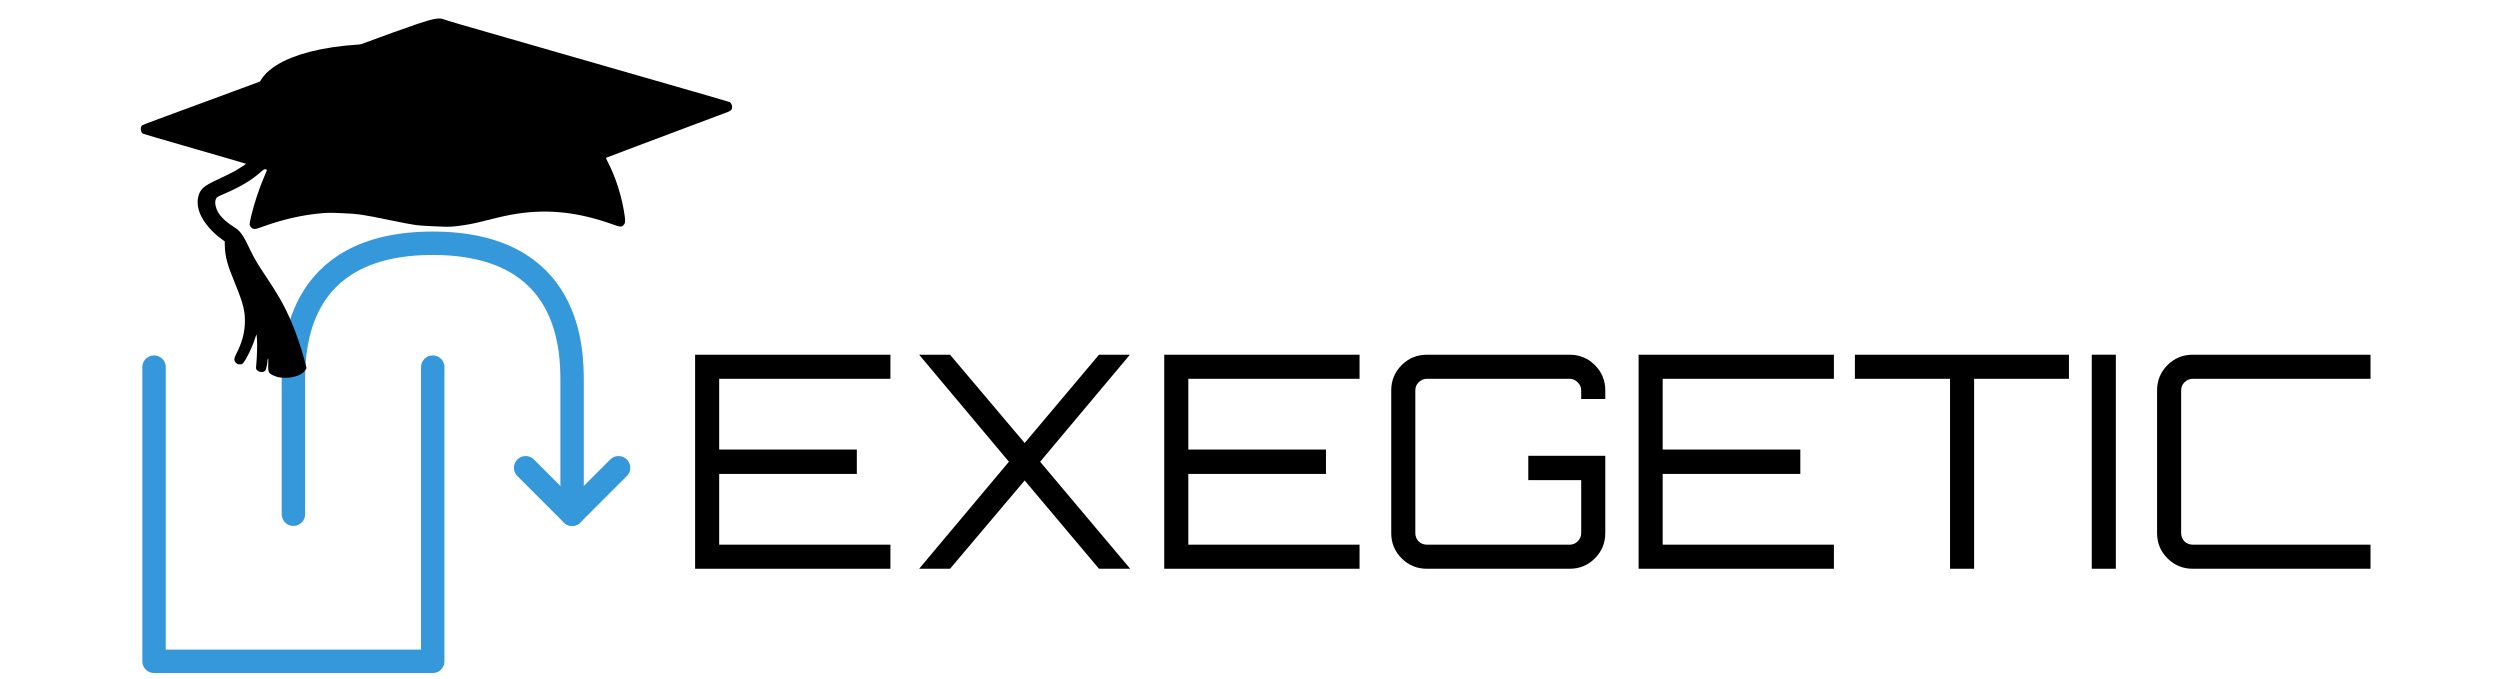 <?xml version="1.0" encoding="UTF-8" standalone="no"?>
<!-- Created with Inkscape (http://www.inkscape.org/) -->

<svg
   xmlns:dc="http://purl.org/dc/elements/1.1/"
   xmlns:cc="http://creativecommons.org/ns#"
   xmlns:rdf="http://www.w3.org/1999/02/22-rdf-syntax-ns#"
   xmlns:svg="http://www.w3.org/2000/svg"
   xmlns="http://www.w3.org/2000/svg"
   xmlns:sodipodi="http://sodipodi.sourceforge.net/DTD/sodipodi-0.dtd"
   xmlns:inkscape="http://www.inkscape.org/namespaces/inkscape"
   width="810mm"
   height="220mm"
   viewBox="0 0 810 220"
   version="1.1"
   id="svg8"
   inkscape:version="0.92.3 (2405546, 2018-03-11)"
   sodipodi:docname="exegetic-banner-grad.svg">
  <defs
     id="defs2">
    <inkscape:path-effect
       effect="simplify"
       id="path-effect840"
       is_visible="true"
       steps="1"
       threshold="0.006"
       smooth_angles="360"
       helper_size="0"
       simplify_individual_paths="false"
       simplify_just_coalesce="false"
       simplifyindividualpaths="false"
       simplifyJustCoalesce="false" />
    <inkscape:path-effect
       simplifyJustCoalesce="false"
       simplifyindividualpaths="false"
       simplify_just_coalesce="false"
       simplify_individual_paths="false"
       helper_size="0"
       smooth_angles="360"
       threshold="0.006"
       steps="1"
       is_visible="true"
       id="path-effect941"
       effect="simplify" />
  </defs>
  <sodipodi:namedview
     id="base"
     pagecolor="#ffffff"
     bordercolor="#666666"
     borderopacity="1.0"
     inkscape:pageopacity="0.0"
     inkscape:pageshadow="2"
     inkscape:zoom="0.25"
     inkscape:cx="1565.042"
     inkscape:cy="327.88492"
     inkscape:document-units="mm"
     inkscape:current-layer="layer1"
     showgrid="true"
     showguides="true"
     inkscape:guide-bbox="true"
     inkscape:measure-start="380,900"
     inkscape:measure-end="380,1080"
     inkscape:window-width="1600"
     inkscape:window-height="832"
     inkscape:window-x="320"
     inkscape:window-y="1080"
     inkscape:window-maximized="1"
     inkscape:pagecheckerboard="true"
     inkscape:snap-global="false">
    <inkscape:grid
       type="xygrid"
       id="grid4485" />
    <sodipodi:guide
       position="52.917,238.125"
       orientation="1,0"
       id="guide4491"
       inkscape:locked="false" />
    <sodipodi:guide
       position="2.646,193.146"
       orientation="0,1"
       id="guide4493"
       inkscape:locked="false" />
    <sodipodi:guide
       position="148.167,238.125"
       orientation="1,0"
       id="guide4495"
       inkscape:locked="false" />
    <sodipodi:guide
       position="164.042,209.021"
       orientation="1,0"
       id="guide4501"
       inkscape:locked="false" />
    <sodipodi:guide
       position="132.292,182.563"
       orientation="1,0"
       id="guide4503"
       inkscape:locked="false" />
    <sodipodi:guide
       position="275.167,21.167"
       orientation="0,1"
       id="guide4494"
       inkscape:locked="false" />
    <sodipodi:guide
       position="63.5,84.667"
       orientation="0,1"
       id="guide4496"
       inkscape:locked="false" />
  </sodipodi:namedview>
  <g
     inkscape:label="Layer 1"
     inkscape:groupmode="layer"
     id="layer1"
     transform="translate(0,-77)">
    <g
       id="g961"
       transform="matrix(0.948,0,0,0.948,2.202,26.969)">
      <g
         transform="translate(28.632,-2.336)"
         id="g914">
        <path
           style="fill:none;stroke:#3498db;stroke-width:8;stroke-linecap:round;stroke-linejoin:round;stroke-miterlimit:4;stroke-dasharray:none;stroke-opacity:1;paint-order:markers fill stroke"
           d="M 21.696,180.583 V 281.125 H 116.946 V 180.583"
           id="path4487"
           inkscape:connector-curvature="0" />
        <path
           style="fill:none;stroke:#3498db;stroke-width:8;stroke-linecap:round;stroke-linejoin:round;stroke-miterlimit:4;stroke-dasharray:none;stroke-opacity:1"
           d="m 69.321,230.854 v -44.979 c -10e-7,-10.583 -10e-7,-47.625 47.625,-47.625 47.625,0 47.625,37.042 47.625,47.625 v 44.979"
           id="path4499"
           inkscape:connector-curvature="0"
           sodipodi:nodetypes="ccccc" />
        <path
           style="fill:none;stroke:#3498db;stroke-width:8;stroke-linecap:round;stroke-linejoin:round;stroke-miterlimit:4;stroke-dasharray:none;stroke-opacity:1"
           d="m 180.446,214.979 -15.875,15.875 -15.875,-15.875"
           id="path4505"
           inkscape:connector-curvature="0" />
        <g
           aria-label="EXEGETIC"
           style="font-style:normal;font-weight:normal;font-size:10.583px;line-height:1.25;font-family:sans-serif;letter-spacing:0px;word-spacing:0px;fill:#000000;fill-opacity:1;stroke:none;stroke-width:0.265"
           id="text4493">
          <path
             d="m 273.364,176.342 v 8.23 h -58.522 v 24.181 h 47.041 v 8.331 h -47.041 v 24.181 h 58.522 v 8.23 h -66.751 v -73.152 z"
             style="font-style:normal;font-variant:normal;font-weight:normal;font-stretch:normal;font-size:101.6px;font-family:Orbitron;-inkscape-font-specification:'Orbitron, Normal';font-variant-ligatures:normal;font-variant-caps:normal;font-variant-numeric:normal;font-feature-settings:normal;text-align:start;writing-mode:lr-tb;text-anchor:start;fill:#000000;fill-opacity:1;stroke-width:0.265"
             id="path4503"
             inkscape:connector-curvature="0" />
          <path
             d="m 344.649,176.342 h 10.566 l -30.683,36.576 30.785,36.576 h -10.668 l -25.4,-30.175 -25.502,30.175 h -10.566 l 30.683,-36.576 -30.683,-36.576 h 10.566 l 25.502,30.175 z"
             style="font-style:normal;font-variant:normal;font-weight:normal;font-stretch:normal;font-size:101.6px;font-family:Orbitron;-inkscape-font-specification:'Orbitron, Normal';font-variant-ligatures:normal;font-variant-caps:normal;font-variant-numeric:normal;font-feature-settings:normal;text-align:start;writing-mode:lr-tb;text-anchor:start;fill:#000000;fill-opacity:1;stroke-width:0.265"
             id="path4506"
             inkscape:connector-curvature="0" />
          <path
             d="m 433.702,176.342 v 8.23 h -58.522 v 24.181 h 47.041 v 8.331 h -47.041 v 24.181 h 58.522 v 8.23 h -66.751 v -73.152 z"
             style="font-style:normal;font-variant:normal;font-weight:normal;font-stretch:normal;font-size:101.6px;font-family:Orbitron;-inkscape-font-specification:'Orbitron, Normal';font-variant-ligatures:normal;font-variant-caps:normal;font-variant-numeric:normal;font-feature-settings:normal;text-align:start;writing-mode:lr-tb;text-anchor:start;fill:#000000;fill-opacity:1;stroke-width:0.265"
             id="path4508"
             inkscape:connector-curvature="0" />
          <path
             d="m 517.687,188.534 v 2.946 h -8.23 v -2.946 q 0,-1.626 -1.219,-2.743 -1.118,-1.219 -2.743,-1.219 h -48.768 q -1.626,0 -2.845,1.219 -1.118,1.118 -1.118,2.743 v 48.768 q 0,1.626 1.118,2.845 1.219,1.118 2.845,1.118 h 48.768 q 1.626,0 2.743,-1.118 1.219,-1.219 1.219,-2.845 v -18.085 h -18.085 v -8.331 h 26.314 v 26.416 q 0,5.08 -3.556,8.636 -3.556,3.556 -8.636,3.556 h -48.768 q -5.08,0 -8.636,-3.556 -3.556,-3.556 -3.556,-8.636 v -48.768 q 0,-5.08 3.556,-8.636 3.556,-3.556 8.636,-3.556 h 48.768 q 5.08,0 8.636,3.556 3.556,3.556 3.556,8.636 z"
             style="font-style:normal;font-variant:normal;font-weight:normal;font-stretch:normal;font-size:101.6px;font-family:Orbitron;-inkscape-font-specification:'Orbitron, Normal';font-variant-ligatures:normal;font-variant-caps:normal;font-variant-numeric:normal;font-feature-settings:normal;text-align:start;writing-mode:lr-tb;text-anchor:start;fill:#000000;fill-opacity:1;stroke-width:0.265"
             id="path4510"
             inkscape:connector-curvature="0" />
          <path
             d="m 595.825,176.342 v 8.23 h -58.522 v 24.181 h 47.041 v 8.331 h -47.041 v 24.181 h 58.522 v 8.23 h -66.751 v -73.152 z"
             style="font-style:normal;font-variant:normal;font-weight:normal;font-stretch:normal;font-size:101.6px;font-family:Orbitron;-inkscape-font-specification:'Orbitron, Normal';font-variant-ligatures:normal;font-variant-caps:normal;font-variant-numeric:normal;font-feature-settings:normal;text-align:start;writing-mode:lr-tb;text-anchor:start;fill:#000000;fill-opacity:1;stroke-width:0.265"
             id="path4512"
             inkscape:connector-curvature="0" />
          <path
             d="m 603,176.342 h 73.152 v 8.23 h -32.41 v 64.922 h -8.23 v -64.922 h -32.512 z"
             style="font-style:normal;font-variant:normal;font-weight:normal;font-stretch:normal;font-size:101.6px;font-family:Orbitron;-inkscape-font-specification:'Orbitron, Normal';font-variant-ligatures:normal;font-variant-caps:normal;font-variant-numeric:normal;font-feature-settings:normal;text-align:start;writing-mode:lr-tb;text-anchor:start;fill:#000000;fill-opacity:1;stroke-width:0.265"
             id="path4514"
             inkscape:connector-curvature="0" />
          <path
             d="m 683.952,249.494 v -73.152 h 8.23 v 73.152 z"
             style="font-style:normal;font-variant:normal;font-weight:normal;font-stretch:normal;font-size:101.6px;font-family:Orbitron;-inkscape-font-specification:'Orbitron, Normal';font-variant-ligatures:normal;font-variant-caps:normal;font-variant-numeric:normal;font-feature-settings:normal;text-align:start;writing-mode:lr-tb;text-anchor:start;fill:#000000;fill-opacity:1;stroke-width:0.265"
             id="path4516"
             inkscape:connector-curvature="0" />
          <path
             d="m 779.222,184.572 h -60.757 q -1.626,0 -2.845,1.219 -1.118,1.118 -1.118,2.743 v 48.768 q 0,1.626 1.118,2.845 1.219,1.118 2.845,1.118 h 60.757 v 8.23 h -60.757 q -5.08,0 -8.636,-3.556 -3.556,-3.556 -3.556,-8.636 v -48.768 q 0,-5.08 3.556,-8.636 3.556,-3.556 8.636,-3.556 h 60.757 z"
             style="font-style:normal;font-variant:normal;font-weight:normal;font-stretch:normal;font-size:101.6px;font-family:Orbitron;-inkscape-font-specification:'Orbitron, Normal';font-variant-ligatures:normal;font-variant-caps:normal;font-variant-numeric:normal;font-feature-settings:normal;text-align:start;writing-mode:lr-tb;text-anchor:start;fill:#000000;fill-opacity:1;stroke-width:0.265"
             id="path4518"
             inkscape:connector-curvature="0" />
        </g>
      </g>
      <g
         transform="matrix(1.063,0.282,-0.282,1.063,167.367,-319.651)"
         id="g935">
        <g
           id="g1666"
           transform="matrix(-0.014,0.003,-0.003,-0.014,185.197,429.493)"
           style="fill:#000000;stroke:none">
          <path
             id="path1664"
             d="M 6336,7940 C 6288,7923 5805,7806 4965,7610 4899,7594 4445,7487 3955,7371 1878,6881 1203,6722 662,6594 347,6520 78,6455 65,6450 33,6438 9,6400 3,6351 c -8,-55 15,-87 85,-118 92,-41 877,-380 1907,-823 374,-161 683,-296 687,-299 3,-3 -10,-33 -29,-66 -201,-337 -365,-785 -439,-1192 -19,-107 -14,-150 23,-187 42,-43 62,-42 226,7 754,228 1394,270 2073,136 179,-35 350,-81 683,-183 263,-82 434,-122 661,-158 128,-20 183,-22 475,-22 371,-1 403,2 925,84 626,97 698,105 1055,104 241,0 317,-4 451,-22 423,-57 848,-176 1289,-362 147,-62 183,-64 231,-16 42,42 43,58 9,243 -51,271 -146,614 -246,879 -27,72 -49,133 -49,137 0,3 14,8 31,12 28,6 37,0 123,-83 175,-169 416,-329 728,-481 166,-81 178,-88 193,-124 20,-50 19,-102 -5,-178 -47,-154 -185,-290 -432,-429 -124,-70 -196,-163 -342,-440 -102,-193 -178,-309 -386,-590 -278,-376 -420,-599 -566,-890 -139,-279 -274,-617 -370,-928 l -38,-123 23,-44 C 9037,86 9229,7 9440,6 c 101,-1 125,2 198,28 139,47 151,68 152,269 0,69 4,106 10,102 6,-3 10,-26 10,-51 0,-69 20,-186 36,-211 32,-50 136,-49 184,2 22,23 23,31 19,118 -8,173 -3,422 10,540 7,65 15,116 18,114 2,-3 15,-47 29,-98 50,-190 168,-464 231,-540 21,-25 32,-29 75,-29 44,0 54,4 84,34 46,46 45,84 -7,200 -102,225 -150,432 -150,644 0,261 53,441 251,862 195,415 246,572 266,823 l 6,88 67,43 c 217,140 410,346 495,527 69,146 85,295 46,420 -39,124 -111,192 -320,305 -69,36 -183,98 -255,137 -71,38 -163,92 -205,119 -91,60 -212,149 -208,153 3,3 194,48 1068,256 877,208 1178,280 1198,289 45,19 68,123 37,166 -14,22 -40,33 -515,234 -146,62 -519,220 -830,352 -311,133 -653,278 -760,323 -107,46 -332,141 -500,213 -414,176 -1294,551 -1865,794 -652,278 -1219,513 -1420,591 -349,133 -451,155 -559,117 z M 6017,6404 c -3,-3 -12,-4 -19,-1 -8,3 -5,6 6,6 11,1 17,-2 13,-5 z m 126,-11 c -7,-2 -21,-2 -30,0 -10,3 -4,5 12,5 17,0 24,-2 18,-5 z m 180,-10 c -7,-2 -19,-2 -25,0 -7,3 -2,5 12,5 14,0 19,-2 13,-5 z m 100,-10 c -7,-2 -19,-2 -25,0 -7,3 -2,5 12,5 14,0 19,-2 13,-5 z m 144,-9 c -3,-3 -12,-4 -19,-1 -8,3 -5,6 6,6 11,1 17,-2 13,-5 z M 4083,6240 c -51,-10 -97,-21 -103,-25 -5,-3 -10,-4 -10,-1 0,11 46,29 94,36 99,14 110,8 19,-10 z m -193,-74 c 0,-2 -25,-20 -55,-40 -30,-20 -55,-34 -55,-31 0,4 101,75 107,75 2,0 3,-2 3,-4 z m 5268,-289 c 23,-11 41,-21 39,-23 -2,-2 -33,9 -68,26 -35,17 -53,28 -39,24 14,-4 44,-16 68,-27 z"
             inkscape:connector-curvature="0" />
        </g>
        <rect
           style="opacity:1;fill:#000000;fill-opacity:1;stroke:#000000;stroke-width:23.903;stroke-linecap:round;stroke-linejoin:bevel;stroke-miterlimit:4;stroke-dasharray:none;stroke-opacity:1;paint-order:stroke markers fill"
           id="rect1697"
           width="68.851"
           height="33.562"
           x="-362.352"
           y="449.492"
           rx="120.957"
           ry="25.571"
           transform="matrix(0.949,-0.316,0.823,0.567,0,0)" />
      </g>
    </g>
  </g>
</svg>
